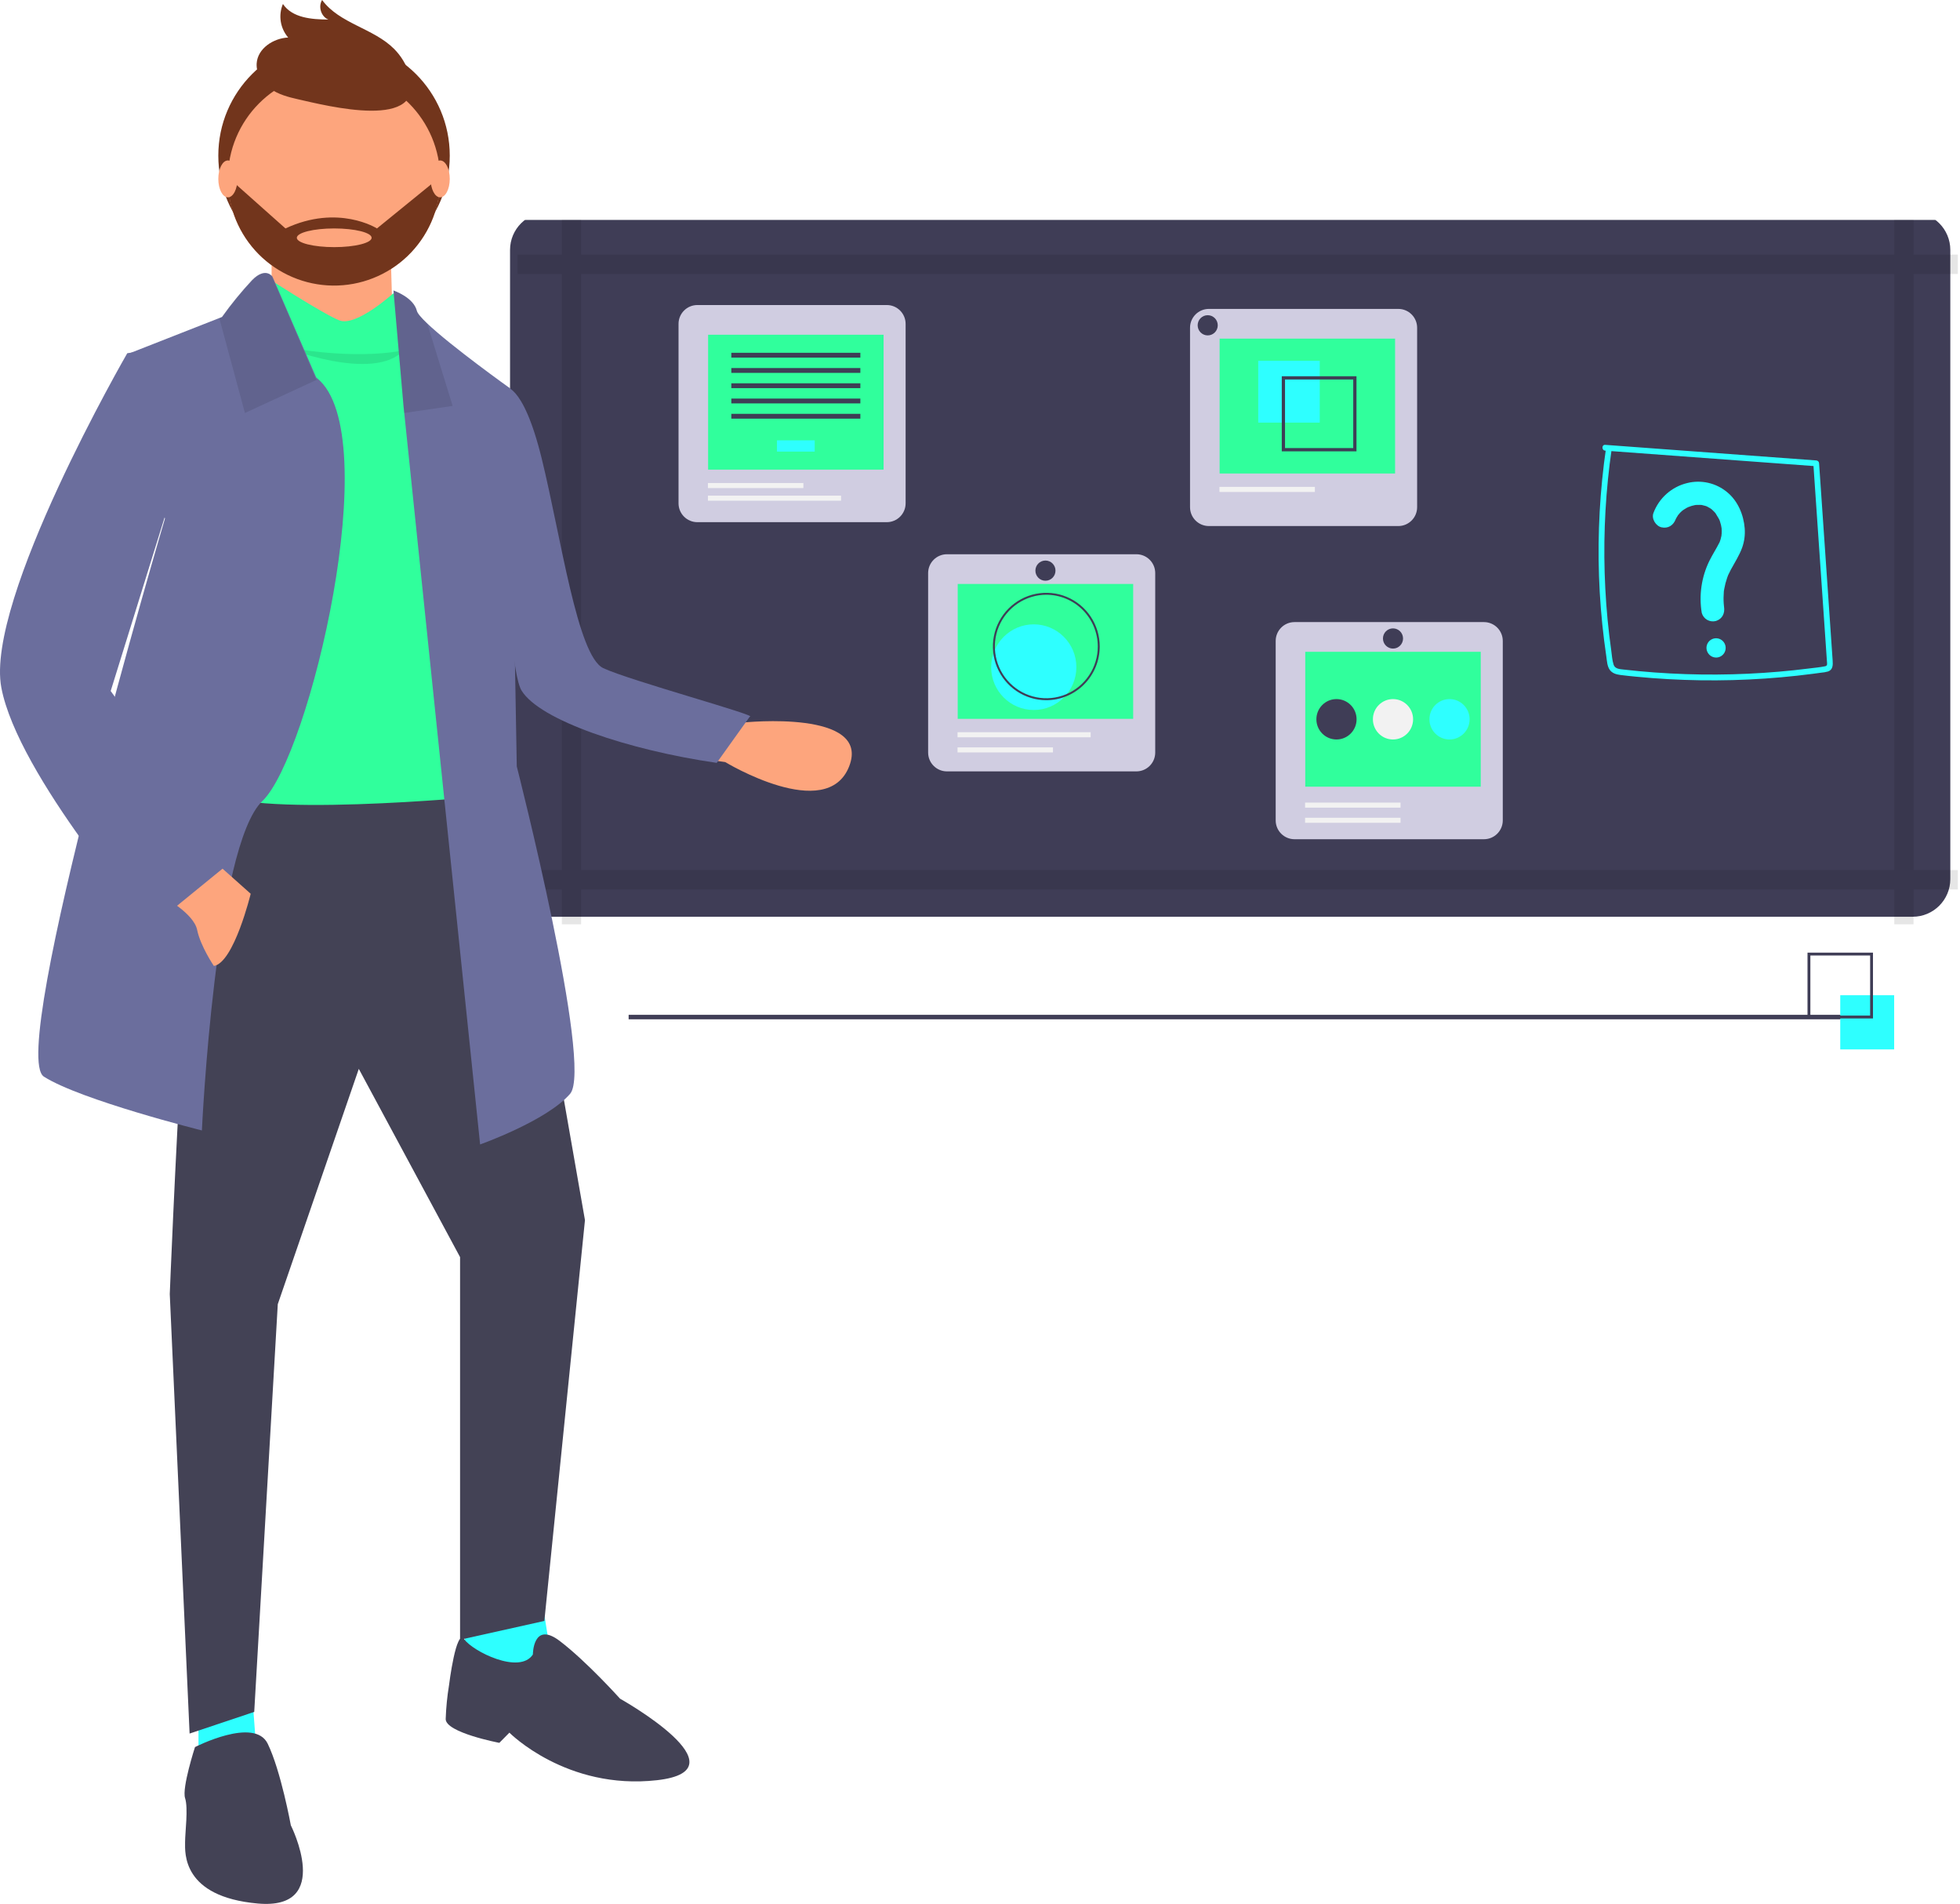 <svg width="520" height="505" viewBox="0 0 520 505" fill="none" xmlns="http://www.w3.org/2000/svg">
<g clip-path="url(#clip0_152_337)">
<path d="M166.782 269.174H500.308V270.362H166.782V269.174Z" fill="#3F3D56"/>
<g filter="url(#filter0_ii_152_337)">
<path d="M147.318 58.293H509.429C514.952 58.293 519.429 62.77 519.429 68.293V235.163C519.429 240.685 514.952 245.163 509.429 245.163H147.318C141.796 245.163 137.318 240.685 137.318 235.163V68.293C137.318 62.77 141.796 58.293 147.318 58.293Z" fill="#3F3D56"/>
</g>
<path opacity="0.1" d="M137.318 72.668V67.534H149.068V58.293H154.176V67.534H502.571V58.293H507.68V67.534H519.429V72.668H507.68V230.788H519.429V235.922H507.68V245.163H502.571V235.922H154.176V245.163H149.068V235.922H137.318V230.788H149.068V72.668H137.318ZM154.176 230.788H502.571V72.668H154.176L154.176 230.788Z" fill="black"/>
<g filter="url(#filter1_ii_152_337)">
<path d="M371.973 82.935H321.724C318.962 82.935 316.724 85.174 316.724 87.935V135.531C316.724 138.292 318.962 140.531 321.724 140.531H371.973C374.735 140.531 376.973 138.292 376.973 135.531V87.935C376.973 85.174 374.735 82.935 371.973 82.935Z" fill="#D0CDE1"/>
</g>
<path d="M370.126 89.816H323.57V125.594H370.126V89.816Z" fill="#30FF9C"/>
<path d="M350.136 95.695H333.814V112.098H350.136V95.695Z" fill="#2EFFFF"/>
<path d="M340.063 99.797V119.714H359.882V99.797H340.063ZM359.022 118.85H340.922V100.661H359.022V118.85Z" fill="#3F3D56"/>
<path d="M348.847 129.146H323.524V130.485H348.847V129.146Z" fill="#F2F2F2"/>
<path d="M320.413 88.963C318.941 88.963 317.747 87.763 317.747 86.284C317.747 84.804 318.941 83.605 320.413 83.605C321.885 83.605 323.078 84.804 323.078 86.284C323.078 87.763 321.885 88.963 320.413 88.963Z" fill="#3F3D56"/>
<g filter="url(#filter2_ii_152_337)">
<path d="M394.696 166.005H344.447C341.685 166.005 339.447 168.244 339.447 171.005V218.601C339.447 221.362 341.685 223.601 344.447 223.601H394.696C397.457 223.601 399.696 221.362 399.696 218.601V171.005C399.696 168.244 397.457 166.005 394.696 166.005Z" fill="#D0CDE1"/>
</g>
<path d="M392.849 172.886H346.293V208.664H392.849V172.886Z" fill="#30FF9C"/>
<path d="M371.57 212.885H346.247V214.225H371.57V212.885Z" fill="#F2F2F2"/>
<path d="M371.57 216.904H346.247V218.243H371.57V216.904Z" fill="#F2F2F2"/>
<path d="M354.577 196.142C357.522 196.142 359.908 193.744 359.908 190.785C359.908 187.826 357.522 185.427 354.577 185.427C351.633 185.427 349.246 187.826 349.246 190.785C349.246 193.744 351.633 196.142 354.577 196.142Z" fill="#3F3D56"/>
<path d="M369.571 196.142C372.515 196.142 374.902 193.744 374.902 190.785C374.902 187.826 372.515 185.427 369.571 185.427C366.627 185.427 364.24 187.826 364.24 190.785C364.24 193.744 366.627 196.142 369.571 196.142Z" fill="#F2F2F2"/>
<path d="M384.565 196.142C387.51 196.142 389.897 193.744 389.897 190.785C389.897 187.826 387.51 185.427 384.565 185.427C381.621 185.427 379.234 187.826 379.234 190.785C379.234 193.744 381.621 196.142 384.565 196.142Z" fill="#2EFFFF"/>
<path d="M369.571 172.033C371.043 172.033 372.237 170.833 372.237 169.354C372.237 167.874 371.043 166.675 369.571 166.675C368.099 166.675 366.906 167.874 366.906 169.354C366.906 170.833 368.099 172.033 369.571 172.033Z" fill="#3F3D56"/>
<g filter="url(#filter3_ii_152_337)">
<path d="M302.488 148.01H252.238C249.477 148.01 247.238 150.248 247.238 153.01V200.605C247.238 203.366 249.477 205.605 252.238 205.605H302.488C305.249 205.605 307.488 203.366 307.488 200.605V153.01C307.488 150.248 305.249 148.01 302.488 148.01Z" fill="#D0CDE1"/>
</g>
<path d="M300.641 154.89H254.085V190.669H300.641V154.89Z" fill="#30FF9C"/>
<path d="M274.263 188.32C280.506 188.32 285.566 183.234 285.566 176.961C285.566 170.687 280.506 165.602 274.263 165.602C268.021 165.602 262.96 170.687 262.96 176.961C262.96 183.234 268.021 188.32 274.263 188.32Z" fill="#2EFFFF"/>
<path d="M277.595 185.723C274.792 185.723 272.052 184.887 269.721 183.322C267.391 181.757 265.574 179.533 264.502 176.931C263.429 174.328 263.149 171.465 263.695 168.702C264.242 165.94 265.592 163.402 267.574 161.41C269.556 159.418 272.081 158.062 274.83 157.512C277.579 156.963 280.428 157.245 283.018 158.323C285.607 159.401 287.821 161.226 289.378 163.568C290.935 165.91 291.766 168.664 291.766 171.481C291.762 175.257 290.268 178.877 287.611 181.546C284.954 184.216 281.352 185.718 277.595 185.723ZM277.595 157.757C274.894 157.757 272.253 158.562 270.008 160.07C267.762 161.578 266.012 163.721 264.978 166.229C263.944 168.736 263.674 171.496 264.201 174.158C264.728 176.82 266.028 179.266 267.938 181.185C269.848 183.104 272.281 184.411 274.93 184.941C277.58 185.47 280.325 185.199 282.821 184.16C285.316 183.121 287.449 181.362 288.949 179.105C290.45 176.848 291.251 174.195 291.251 171.481C291.247 167.842 289.807 164.354 287.247 161.781C284.686 159.208 281.215 157.761 277.595 157.757Z" fill="#3F3D56"/>
<path d="M279.362 198.238H254.039V199.578H279.362V198.238Z" fill="#F2F2F2"/>
<path d="M289.358 194.22H254.039V195.559H289.358V194.22Z" fill="#F2F2F2"/>
<path d="M277.363 154.037C278.835 154.037 280.028 152.838 280.028 151.358C280.028 149.879 278.835 148.679 277.363 148.679C275.891 148.679 274.697 149.879 274.697 151.358C274.697 152.838 275.891 154.037 277.363 154.037Z" fill="#3F3D56"/>
<g filter="url(#filter4_ii_152_337)">
<path d="M236.267 81.908H186.018C183.256 81.908 181.018 84.147 181.018 86.908V134.504C181.018 137.265 183.256 139.504 186.018 139.504H236.267C239.029 139.504 241.267 137.265 241.267 134.504V86.908C241.267 84.147 239.029 81.908 236.267 81.908Z" fill="#D0CDE1"/>
</g>
<path d="M234.421 88.789H187.864V124.567H234.421V88.789Z" fill="#30FF9C"/>
<path d="M216.15 116.798H206.135V119.781H216.15V116.798Z" fill="#2EFFFF"/>
<path d="M228.259 93.575H194.026V94.854H228.259V93.575Z" fill="#3F3D56"/>
<path d="M228.259 97.623H194.026V98.902H228.259V97.623Z" fill="#3F3D56"/>
<path d="M228.259 101.671H194.026V102.95H228.259V101.671Z" fill="#3F3D56"/>
<path d="M228.259 105.719H194.026V106.998H228.259V105.719Z" fill="#3F3D56"/>
<path d="M228.259 109.768H194.026V111.046H228.259V109.768Z" fill="#3F3D56"/>
<path d="M213.142 128.119H187.818V129.458H213.142V128.119Z" fill="#F2F2F2"/>
<path d="M223.138 131.467H187.818V132.807H223.138V131.467Z" fill="#F2F2F2"/>
<path d="M456.118 87.936C454.646 87.936 453.453 86.737 453.453 85.257C453.453 83.778 454.646 82.578 456.118 82.578C457.59 82.578 458.784 83.778 458.784 85.257C458.784 86.737 457.59 87.936 456.118 87.936Z" fill="#3F3D56"/>
<path d="M425.875 119.534L469.509 122.756L481.849 123.667L481.083 122.897L483.4 156.584L484.559 173.427C484.606 174.108 484.654 174.788 484.699 175.469C484.737 176.035 484.892 176.58 484.225 176.72C482.899 176.997 481.518 177.113 480.175 177.283C477.444 177.63 474.707 177.921 471.963 178.158C460.988 179.105 449.955 179.174 438.968 178.366C436.223 178.164 433.482 177.907 430.746 177.594C429.729 177.478 428.466 177.435 428.095 176.288C427.712 175.106 427.646 173.762 427.473 172.536C426.701 167.071 426.175 161.578 425.895 156.058C425.325 145.055 425.713 134.024 427.055 123.089C427.219 121.75 427.399 120.413 427.594 119.078C427.734 118.108 426.258 117.69 426.116 118.668C424.469 129.968 423.835 141.394 424.223 152.808C424.421 158.518 424.875 164.212 425.587 169.888C425.767 171.322 425.963 172.754 426.174 174.183C426.342 175.321 426.383 176.662 427.057 177.64C427.707 178.583 428.799 178.886 429.871 179.029C431.237 179.212 432.611 179.343 433.982 179.478C445.361 180.593 456.813 180.763 468.221 179.987C471.092 179.791 473.958 179.536 476.82 179.221C478.229 179.066 479.637 178.896 481.043 178.712C481.732 178.621 482.419 178.528 483.107 178.432C483.749 178.386 484.384 178.275 485.004 178.1C486.295 177.632 486.294 176.38 486.214 175.214L485.916 170.875L485.319 162.198L482.914 127.235L482.615 122.897C482.609 122.694 482.527 122.502 482.384 122.359C482.242 122.215 482.05 122.133 481.849 122.127L438.215 118.905L425.875 117.994C424.891 117.921 424.896 119.462 425.875 119.534V119.534Z" fill="#2EFFFF"/>
<path d="M444.574 137.716C444.795 137.128 444.241 138.395 444.519 137.834C444.593 137.686 444.662 137.535 444.74 137.388C444.897 137.097 445.069 136.814 445.258 136.543C445.446 136.272 445.732 136.168 445.176 136.638C445.291 136.52 445.399 136.394 445.499 136.262C445.758 135.976 446.035 135.707 446.328 135.455C446.538 135.274 446.935 135.12 446.224 135.521C446.365 135.441 446.495 135.323 446.629 135.232C446.905 135.046 447.189 134.873 447.482 134.715C447.629 134.635 447.777 134.56 447.927 134.488C448.182 134.365 448.606 134.323 447.804 134.53C448.148 134.441 448.482 134.277 448.826 134.179C449.119 134.096 449.415 134.025 449.714 133.968C449.981 133.918 450.466 133.956 449.554 133.977C449.717 133.973 449.884 133.941 450.047 133.93C450.376 133.908 450.706 133.903 451.036 133.915C451.201 133.922 451.364 133.938 451.529 133.948C452.075 133.981 450.702 133.796 451.529 133.954C451.853 134.016 452.173 134.097 452.488 134.197C452.641 134.263 452.797 134.318 452.957 134.363L452.533 134.179C452.637 134.225 452.741 134.272 452.843 134.322C453.147 134.469 453.441 134.635 453.726 134.818C453.867 134.909 454.003 135.008 454.142 135.103C454.578 135.401 453.557 134.601 454.176 135.146C454.386 135.331 454.587 135.525 454.78 135.729C454.896 135.851 455.008 135.976 455.117 136.104C455.301 136.319 455.442 136.712 455.058 136.007C455.41 136.652 455.848 137.238 456.179 137.902C456.461 138.47 455.922 137.198 456.136 137.795C456.194 137.956 456.256 138.115 456.311 138.277C456.42 138.602 456.514 138.931 456.593 139.265C456.672 139.599 456.711 139.94 456.784 140.274C456.583 139.354 456.73 139.886 456.75 140.136C456.768 140.364 456.779 140.592 456.782 140.82C456.787 141.105 456.78 141.39 456.762 141.675C456.751 141.841 456.714 142.019 456.716 142.185C456.704 141.321 456.778 141.751 456.725 142.041C456.663 142.378 456.583 142.71 456.487 143.038C456.438 143.202 456.385 143.364 456.328 143.526C456.277 143.669 456.223 143.811 456.167 143.951C456.331 143.566 456.344 143.529 456.206 143.841C455.36 145.543 454.305 147.129 453.473 148.836C451.407 153.092 450.713 157.89 451.485 162.561C451.698 163.336 452.204 163.996 452.894 164.402C453.61 164.814 454.459 164.926 455.256 164.712C456.983 164.15 457.663 162.634 457.397 160.923C457.303 160.32 457.446 161.461 457.384 160.854C457.358 160.593 457.332 160.333 457.313 160.072C457.277 159.551 457.262 159.028 457.269 158.504C457.274 158.056 457.296 157.608 457.333 157.161C457.334 156.899 457.361 156.637 457.414 156.381C457.413 156.382 457.315 157 457.382 156.644C457.409 156.498 457.429 156.349 457.455 156.202C457.631 155.208 457.886 154.23 458.216 153.277C458.29 153.065 458.37 152.856 458.448 152.646C458.652 152.091 458.235 153.092 458.482 152.555C458.703 152.075 458.931 151.603 459.182 151.139C460.237 149.191 461.431 147.366 462.2 145.27C462.786 143.627 463.018 141.877 462.88 140.136C462.595 136.544 461.08 132.899 458.255 130.573C456.795 129.352 455.069 128.494 453.217 128.07C451.365 127.646 449.44 127.667 447.598 128.132C445.576 128.624 443.705 129.605 442.148 130.99C440.591 132.375 439.394 134.122 438.663 136.079C438.097 137.589 439.291 139.522 440.804 139.868C442.548 140.267 443.968 139.334 444.574 137.716V137.716Z" fill="#2EFFFF"/>
<path d="M455.283 174.415C455.787 174.415 456.279 174.265 456.698 173.984C457.117 173.702 457.444 173.302 457.637 172.835C457.829 172.367 457.88 171.852 457.782 171.355C457.683 170.859 457.441 170.402 457.084 170.044C456.728 169.686 456.274 169.442 455.78 169.344C455.286 169.245 454.773 169.295 454.308 169.489C453.842 169.683 453.444 170.011 453.164 170.432C452.884 170.853 452.735 171.348 452.735 171.855C452.742 172.531 453.013 173.178 453.489 173.657C453.966 174.135 454.609 174.408 455.283 174.415Z" fill="#2EFFFF"/>
<path d="M488.23 263.976H502.533V278.35H488.23V263.976Z" fill="#2EFFFF"/>
<path d="M479.545 270.136H496.914V252.682H479.545V270.136ZM496.159 269.377H480.301V253.44H496.159V269.377Z" fill="#3F3D56"/>
</g>
<path d="M186.491 188.454L197.364 191.632C197.364 191.632 231.24 188.119 225.281 203.289C219.322 218.459 192.402 202.136 192.402 202.136L182.515 200.705L186.491 188.454Z" fill="#FDA57D"/>
<path d="M133.556 102.577C133.556 102.577 138.634 100.855 143.747 121.732C148.86 142.609 153.197 173.961 160.045 177.214C166.894 180.467 201.709 189.94 198.913 190.095L190.149 202.349C166.727 198.958 143.203 191.054 138.379 183.177C133.556 175.3 133.556 102.577 133.556 102.577Z" fill="#6B6E9D"/>
<path d="M144.212 427.022L146.881 443.732H122.862L123.752 427.022H144.212Z" fill="#2EFFFF"/>
<path d="M66.614 445.526L68.36 468.857L52.656 470.652V443.731L66.614 445.526Z" fill="#2EFFFF"/>
<path d="M134.597 205.948L155.195 323.631L144.421 429.946L122.059 434.924V333.438L95.192 283.512L73.698 345.92L67.448 454.07L50.3 459.814L45.04 343.245C45.04 343.245 50.413 207.732 55.787 205.948C61.16 204.165 134.597 205.948 134.597 205.948Z" fill="#434255"/>
<path d="M141.374 438.852C141.374 438.852 141.374 429.841 148.491 435.248C155.607 440.654 164.504 450.565 164.504 450.565C164.504 450.565 198.309 469.486 174.289 472.189C150.27 474.892 135.147 459.575 135.147 459.575L132.478 462.278C132.478 462.278 118.244 459.575 118.244 455.971C118.347 452.951 118.644 449.941 119.134 446.961C119.134 446.961 121.005 431.677 123.183 434.814C125.361 437.951 137.815 444.258 141.374 438.852Z" fill="#434255"/>
<path d="M51.732 463.404C51.732 463.404 67.515 455.286 71.022 462.502C74.529 469.718 77.16 484.151 77.16 484.151C77.16 484.151 88.559 506.701 68.392 504.897C48.225 503.093 49.102 491.367 49.102 488.661C49.102 485.955 49.978 479.641 49.102 476.935C48.225 474.228 51.732 463.404 51.732 463.404Z" fill="#434255"/>
<path d="M103.489 61.268L104.387 92.831L72.055 90.201V61.268H103.489Z" fill="#FDA57D"/>
<path d="M70.345 73.336C70.345 73.336 85.545 83.183 90.016 84.973C94.487 86.763 104.323 77.812 104.323 77.812C104.323 77.812 107.005 79.602 107.005 81.392C107.005 83.183 108.793 90.344 108.793 90.344L130.253 161.061L128.465 211.189C128.465 211.189 63.192 217.455 56.038 209.399C48.885 201.342 59.615 85.868 59.615 85.868L70.345 73.336Z" fill="#30FF9C"/>
<path opacity="0.1" d="M74.827 91.903C74.827 91.903 99.076 101.661 107.159 92.878C107.159 92.879 95.484 95.806 74.827 91.903Z" fill="black"/>
<path d="M11.65 285.577C21.46 291.819 53.563 299.843 53.563 299.843C53.563 299.843 57.068 224.367 69.615 212.464C82.091 200.614 102.459 115.188 84.142 100.333C84.06 100.257 83.974 100.185 83.883 100.119L72.29 73.371C72.29 73.371 70.507 70.696 66.94 74.262C64.054 77.354 61.373 80.63 58.914 84.07L58.406 84.275L33.944 93.878L43.754 137.568C43.754 137.568 1.841 279.336 11.65 285.577Z" fill="#6B6E9D"/>
<path opacity="0.1" d="M58.198 84.439L64.983 109.54L84.064 100.718C83.982 100.64 83.895 100.568 83.804 100.501L72.153 73.384C72.153 73.384 70.36 70.672 66.775 74.288C63.875 77.422 61.181 80.743 58.709 84.231L58.198 84.439Z" fill="black"/>
<path d="M104.388 77.05L107.041 107.49L107.182 108.877L127.378 303.557C127.378 303.557 145.062 297.29 151.252 290.128C157.442 282.965 137.104 203.285 137.104 203.285L135.336 103.013C135.336 103.013 119.65 91.831 113.239 85.689C111.736 84.257 110.745 83.102 110.577 82.421C109.693 78.84 104.388 77.05 104.388 77.05Z" fill="#6B6E9D"/>
<path opacity="0.1" d="M104.387 77.05L107.079 108.124L107.222 109.541L120.091 107.667L113.37 85.869C111.844 84.407 110.839 83.228 110.669 82.534C109.771 78.878 104.387 77.05 104.387 77.05Z" fill="black"/>
<path d="M56.742 228.363L66.513 237.066C66.513 237.066 62.071 255.342 56.742 256.213C56.742 256.213 53.189 250.991 52.301 246.639C51.412 242.288 43.418 237.937 43.418 237.937L56.742 228.363Z" fill="#FDA57D"/>
<path d="M45.19 91.903L33.762 93.694C33.762 93.694 -4.04 159.097 0.356 182.391C4.751 205.685 39.916 246.002 39.916 246.002L61.893 228.083L29.366 183.287L46.069 129.531L45.19 91.903Z" fill="#6B6E9D"/>
<path d="M88.622 71.919C71.665 71.919 57.919 58.201 57.919 41.279C57.919 24.357 71.665 10.639 88.622 10.639C105.578 10.639 119.324 24.357 119.324 41.279C119.324 58.201 105.578 71.919 88.622 71.919Z" fill="#72351C"/>
<path d="M88.623 75.749C73.069 75.749 60.461 63.079 60.461 47.449C60.461 31.819 73.069 19.149 88.623 19.149C104.176 19.149 116.784 31.819 116.784 47.449C116.784 63.079 104.176 75.749 88.623 75.749Z" fill="#FDA57D"/>
<path d="M108.578 19.609C107.785 17.109 106.414 14.84 104.579 12.991C99.085 7.466 90.08 6.3 85.461 0C84.352 1.748 85.21 4.437 87.117 5.188C82.697 5.159 77.562 4.765 75.061 1.057C74.442 2.522 74.245 4.136 74.492 5.71C74.74 7.284 75.421 8.755 76.457 9.951C72.534 10.132 68.349 12.841 68.095 16.828C67.926 19.484 69.563 21.999 71.708 23.522C73.854 25.045 76.449 25.745 79.004 26.318C86.461 27.991 113.444 35.002 108.578 19.609Z" fill="#72351C"/>
<path d="M60.461 47.663H61.208L75.737 60.592C89.734 54.039 100.01 60.592 100.01 60.592L115.248 48.195L116.784 48.388C116.576 55.777 113.468 62.789 108.133 67.908C102.797 73.027 95.661 75.843 88.266 75.748C80.871 75.653 73.809 72.654 68.607 67.4C63.405 62.145 60.479 55.056 60.461 47.663ZM88.671 65.551C94.15 65.551 98.593 64.441 98.593 63.072C98.593 61.702 94.15 60.592 88.671 60.592C83.191 60.592 78.749 61.702 78.749 63.072C78.749 64.441 83.191 65.551 88.671 65.551Z" fill="#72351C"/>
<path d="M116.784 52.344C115.38 52.344 114.243 50.153 114.243 47.45C114.243 44.747 115.38 42.556 116.784 42.556C118.187 42.556 119.324 44.747 119.324 47.45C119.324 50.153 118.187 52.344 116.784 52.344Z" fill="#FDA57D"/>
<path d="M60.46 52.344C59.057 52.344 57.919 50.153 57.919 47.45C57.919 44.747 59.057 42.556 60.46 42.556C61.863 42.556 63.001 44.747 63.001 47.45C63.001 50.153 61.863 52.344 60.46 52.344Z" fill="#FDA57D"/>
<defs>
<filter id="filter0_ii_152_337" x="129.318" y="50.293" width="396.111" height="200.87" filterUnits="userSpaceOnUse" color-interpolation-filters="sRGB">
<feFlood flood-opacity="0" result="BackgroundImageFix"/>
<feBlend mode="normal" in="SourceGraphic" in2="BackgroundImageFix" result="shape"/>
<feColorMatrix in="SourceAlpha" type="matrix" values="0 0 0 0 0 0 0 0 0 0 0 0 0 0 0 0 0 0 127 0" result="hardAlpha"/>
<feOffset dx="-8" dy="-8"/>
<feGaussianBlur stdDeviation="8"/>
<feComposite in2="hardAlpha" operator="arithmetic" k2="-1" k3="1"/>
<feColorMatrix type="matrix" values="0 0 0 0 0 0 0 0 0 0 0 0 0 0 0 0 0 0 0.4 0"/>
<feBlend mode="normal" in2="shape" result="effect1_innerShadow_152_337"/>
<feColorMatrix in="SourceAlpha" type="matrix" values="0 0 0 0 0 0 0 0 0 0 0 0 0 0 0 0 0 0 127 0" result="hardAlpha"/>
<feOffset dx="6" dy="6"/>
<feGaussianBlur stdDeviation="6"/>
<feComposite in2="hardAlpha" operator="arithmetic" k2="-1" k3="1"/>
<feColorMatrix type="matrix" values="0 0 0 0 0 0 0 0 0 0 0 0 0 0 0 0 0 0 0.4 0"/>
<feBlend mode="normal" in2="effect1_innerShadow_152_337" result="effect2_innerShadow_152_337"/>
</filter>
<filter id="filter1_ii_152_337" x="314.724" y="80.935" width="63.249" height="60.596" filterUnits="userSpaceOnUse" color-interpolation-filters="sRGB">
<feFlood flood-opacity="0" result="BackgroundImageFix"/>
<feBlend mode="normal" in="SourceGraphic" in2="BackgroundImageFix" result="shape"/>
<feColorMatrix in="SourceAlpha" type="matrix" values="0 0 0 0 0 0 0 0 0 0 0 0 0 0 0 0 0 0 127 0" result="hardAlpha"/>
<feOffset dx="-2" dy="-2"/>
<feGaussianBlur stdDeviation="2"/>
<feComposite in2="hardAlpha" operator="arithmetic" k2="-1" k3="1"/>
<feColorMatrix type="matrix" values="0 0 0 0 0 0 0 0 0 0 0 0 0 0 0 0 0 0 0.4 0"/>
<feBlend mode="normal" in2="shape" result="effect1_innerShadow_152_337"/>
<feColorMatrix in="SourceAlpha" type="matrix" values="0 0 0 0 0 0 0 0 0 0 0 0 0 0 0 0 0 0 127 0" result="hardAlpha"/>
<feOffset dx="1" dy="1"/>
<feGaussianBlur stdDeviation="1"/>
<feComposite in2="hardAlpha" operator="arithmetic" k2="-1" k3="1"/>
<feColorMatrix type="matrix" values="0 0 0 0 0 0 0 0 0 0 0 0 0 0 0 0 0 0 0.3 0"/>
<feBlend mode="normal" in2="effect1_innerShadow_152_337" result="effect2_innerShadow_152_337"/>
</filter>
<filter id="filter2_ii_152_337" x="337.447" y="164.005" width="63.249" height="60.596" filterUnits="userSpaceOnUse" color-interpolation-filters="sRGB">
<feFlood flood-opacity="0" result="BackgroundImageFix"/>
<feBlend mode="normal" in="SourceGraphic" in2="BackgroundImageFix" result="shape"/>
<feColorMatrix in="SourceAlpha" type="matrix" values="0 0 0 0 0 0 0 0 0 0 0 0 0 0 0 0 0 0 127 0" result="hardAlpha"/>
<feOffset dx="-2" dy="-2"/>
<feGaussianBlur stdDeviation="2"/>
<feComposite in2="hardAlpha" operator="arithmetic" k2="-1" k3="1"/>
<feColorMatrix type="matrix" values="0 0 0 0 0 0 0 0 0 0 0 0 0 0 0 0 0 0 0.4 0"/>
<feBlend mode="normal" in2="shape" result="effect1_innerShadow_152_337"/>
<feColorMatrix in="SourceAlpha" type="matrix" values="0 0 0 0 0 0 0 0 0 0 0 0 0 0 0 0 0 0 127 0" result="hardAlpha"/>
<feOffset dx="1" dy="1"/>
<feGaussianBlur stdDeviation="1"/>
<feComposite in2="hardAlpha" operator="arithmetic" k2="-1" k3="1"/>
<feColorMatrix type="matrix" values="0 0 0 0 0 0 0 0 0 0 0 0 0 0 0 0 0 0 0.3 0"/>
<feBlend mode="normal" in2="effect1_innerShadow_152_337" result="effect2_innerShadow_152_337"/>
</filter>
<filter id="filter3_ii_152_337" x="245.238" y="146.01" width="63.249" height="60.596" filterUnits="userSpaceOnUse" color-interpolation-filters="sRGB">
<feFlood flood-opacity="0" result="BackgroundImageFix"/>
<feBlend mode="normal" in="SourceGraphic" in2="BackgroundImageFix" result="shape"/>
<feColorMatrix in="SourceAlpha" type="matrix" values="0 0 0 0 0 0 0 0 0 0 0 0 0 0 0 0 0 0 127 0" result="hardAlpha"/>
<feOffset dx="-2" dy="-2"/>
<feGaussianBlur stdDeviation="2"/>
<feComposite in2="hardAlpha" operator="arithmetic" k2="-1" k3="1"/>
<feColorMatrix type="matrix" values="0 0 0 0 0 0 0 0 0 0 0 0 0 0 0 0 0 0 0.4 0"/>
<feBlend mode="normal" in2="shape" result="effect1_innerShadow_152_337"/>
<feColorMatrix in="SourceAlpha" type="matrix" values="0 0 0 0 0 0 0 0 0 0 0 0 0 0 0 0 0 0 127 0" result="hardAlpha"/>
<feOffset dx="1" dy="1"/>
<feGaussianBlur stdDeviation="1"/>
<feComposite in2="hardAlpha" operator="arithmetic" k2="-1" k3="1"/>
<feColorMatrix type="matrix" values="0 0 0 0 0 0 0 0 0 0 0 0 0 0 0 0 0 0 0.3 0"/>
<feBlend mode="normal" in2="effect1_innerShadow_152_337" result="effect2_innerShadow_152_337"/>
</filter>
<filter id="filter4_ii_152_337" x="179.018" y="79.908" width="63.249" height="60.596" filterUnits="userSpaceOnUse" color-interpolation-filters="sRGB">
<feFlood flood-opacity="0" result="BackgroundImageFix"/>
<feBlend mode="normal" in="SourceGraphic" in2="BackgroundImageFix" result="shape"/>
<feColorMatrix in="SourceAlpha" type="matrix" values="0 0 0 0 0 0 0 0 0 0 0 0 0 0 0 0 0 0 127 0" result="hardAlpha"/>
<feOffset dx="-2" dy="-2"/>
<feGaussianBlur stdDeviation="2"/>
<feComposite in2="hardAlpha" operator="arithmetic" k2="-1" k3="1"/>
<feColorMatrix type="matrix" values="0 0 0 0 0 0 0 0 0 0 0 0 0 0 0 0 0 0 0.4 0"/>
<feBlend mode="normal" in2="shape" result="effect1_innerShadow_152_337"/>
<feColorMatrix in="SourceAlpha" type="matrix" values="0 0 0 0 0 0 0 0 0 0 0 0 0 0 0 0 0 0 127 0" result="hardAlpha"/>
<feOffset dx="1" dy="1"/>
<feGaussianBlur stdDeviation="1"/>
<feComposite in2="hardAlpha" operator="arithmetic" k2="-1" k3="1"/>
<feColorMatrix type="matrix" values="0 0 0 0 0 0 0 0 0 0 0 0 0 0 0 0 0 0 0.3 0"/>
<feBlend mode="normal" in2="effect1_innerShadow_152_337" result="effect2_innerShadow_152_337"/>
</filter>
<clipPath id="clip0_152_337">
<rect width="440.298" height="281.646" fill="white" transform="matrix(-1 0 0 1 519.429 58.293)"/>
</clipPath>
</defs>
</svg>
